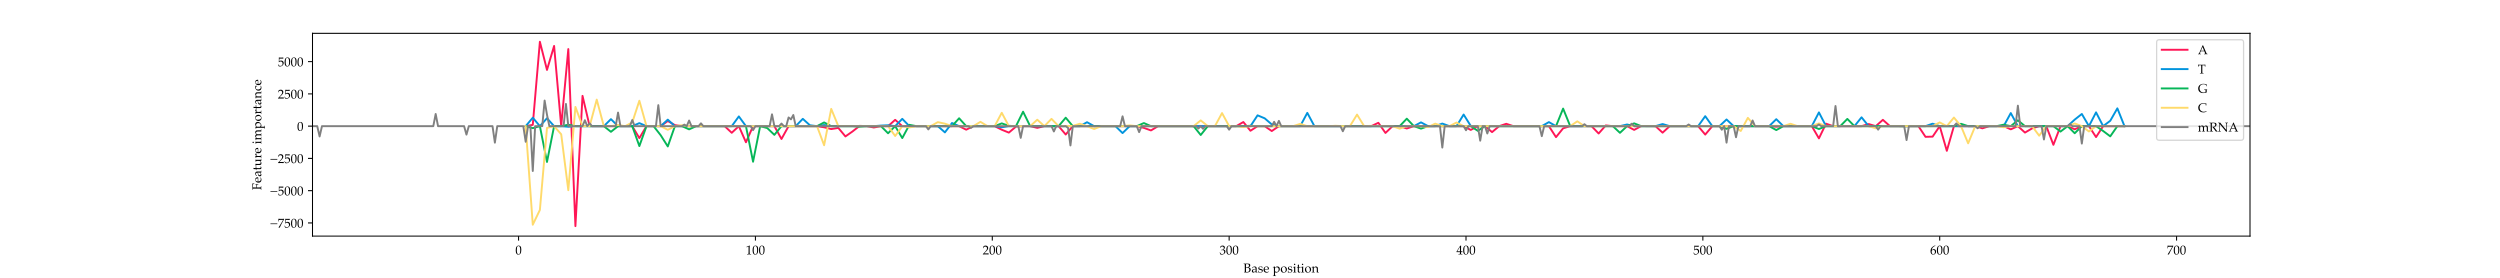 <?xml version="1.0" encoding="utf-8" standalone="no"?>
<!DOCTYPE svg PUBLIC "-//W3C//DTD SVG 1.1//EN"
  "http://www.w3.org/Graphics/SVG/1.1/DTD/svg11.dtd">
<!-- Created with matplotlib (https://matplotlib.org/) -->
<svg height="216pt" version="1.1" viewBox="0 0 1944 216" width="1944pt" xmlns="http://www.w3.org/2000/svg" xmlns:xlink="http://www.w3.org/1999/xlink">
 <defs>
  <style type="text/css">*{stroke-linecap:butt;stroke-linejoin:round;}</style>
 </defs>
 <g id="figure_1">
  <g id="patch_1">
   <path d="M 0 216 
L 1944 216 
L 1944 0 
L 0 0 
z
" style="fill:#ffffff;"/>
  </g>
  <g id="axes_1">
   <g id="patch_2">
    <path d="M 243 183.6 
L 1749.6 183.6 
L 1749.6 25.92 
L 243 25.92 
z
" style="fill:#ffffff;"/>
   </g>
   <g id="matplotlib.axis_1">
    <g id="xtick_1">
     <g id="line2d_1">
      <defs>
       <path d="M 0 0 
L 0 3.5 
" id="md8bb96a701" style="stroke:#000000;stroke-width:0.8;"/>
      </defs>
      <g>
       <use style="stroke:#000000;stroke-width:0.8;" x="403.237" xlink:href="#md8bb96a701" y="183.6"/>
      </g>
     </g>
     <g id="text_1">
      <!-- 0 -->
      <g transform="translate(400.737 197.875)scale(0.1 -0.1)">
       <defs>
        <path d="M 3.031 30.219 
Q 3.031 44.141 5.031 51.703 
Q 7.031 59.281 12.297 64.203 
Q 17.578 69.141 25.688 69.141 
Q 29.781 69.141 33.266 67.75 
Q 36.766 66.359 38.984 64.234 
Q 41.219 62.109 42.75 59 
Q 44.281 55.906 44.922 52.781 
Q 46.391 45.656 46.391 37.25 
Q 46.391 26.312 44.672 18.5 
Q 43.703 14.062 41.891 10.375 
Q 40.094 6.688 37.594 4.094 
Q 35.109 1.516 31.594 -0.016 
Q 28.078 -1.562 23.688 -1.562 
Q 18.359 -1.562 14.547 0.688 
Q 10.75 2.938 8.5 6.453 
Q 5.375 11.469 4.203 17.938 
Q 3.031 24.422 3.031 30.219 
z
M 11.422 33.062 
Q 11.422 26.031 12.344 19.266 
Q 13.281 12.5 15.281 8.297 
Q 16.656 5.469 19.281 3.656 
Q 21.922 1.859 25.203 1.859 
Q 30.766 1.859 33.734 6.5 
Q 38.031 13.141 38.031 32.906 
Q 38.031 41.406 37.125 48.172 
Q 36.234 54.938 34.125 59.281 
Q 32.766 62.062 30.297 63.844 
Q 27.828 65.625 24.359 65.625 
Q 20.562 65.625 17.547 63.188 
Q 14.547 60.75 12.984 54.328 
Q 11.422 47.906 11.422 33.062 
z
" id="Palatino-Roman-48"/>
       </defs>
       <use xlink:href="#Palatino-Roman-48"/>
      </g>
     </g>
    </g>
    <g id="xtick_2">
     <g id="line2d_2">
      <g>
       <use style="stroke:#000000;stroke-width:0.8;" x="587.418" xlink:href="#md8bb96a701" y="183.6"/>
      </g>
     </g>
     <g id="text_2">
      <!-- 100 -->
      <g transform="translate(579.918 197.875)scale(0.1 -0.1)">
       <defs>
        <path d="M 7.469 55.609 
L 6.594 55.859 
L 6.109 59.859 
L 6.594 60.359 
Q 11.812 61.859 17.969 64.5 
Q 27.047 68.359 29.641 69.672 
L 30.906 69.188 
Q 30.125 46.828 30.125 43.5 
L 30.125 25.391 
Q 30.125 14.547 30.375 8.984 
Q 30.516 5.719 31.172 4.859 
Q 31.844 4 33.125 3.625 
Q 34.422 3.266 41.609 2.984 
L 41.609 0 
Q 29.25 0.391 26.125 0.391 
Q 23.781 0.391 9.578 0 
L 9.578 2.984 
Q 17 3.422 18.141 3.688 
Q 19.281 3.953 19.844 4.484 
Q 20.406 5.031 20.656 6 
Q 21.047 7.516 21.328 14.719 
Q 21.625 21.922 21.625 25.641 
L 21.625 44.875 
Q 21.625 56.641 21.578 59.625 
Q 21.578 60.938 21.234 61.281 
Q 21.047 61.469 20.703 61.469 
Q 20.266 61.469 18.453 60.688 
Q 10.156 56.984 7.469 55.609 
z
" id="Palatino-Roman-49"/>
       </defs>
       <use xlink:href="#Palatino-Roman-49"/>
       <use x="50" xlink:href="#Palatino-Roman-48"/>
       <use x="100" xlink:href="#Palatino-Roman-48"/>
      </g>
     </g>
    </g>
    <g id="xtick_3">
     <g id="line2d_3">
      <g>
       <use style="stroke:#000000;stroke-width:0.8;" x="771.599" xlink:href="#md8bb96a701" y="183.6"/>
      </g>
     </g>
     <g id="text_3">
      <!-- 200 -->
      <g transform="translate(764.099 197.875)scale(0.1 -0.1)">
       <defs>
        <path d="M 1.656 0 
L 1.656 2.734 
Q 3.172 4.641 7.125 8.688 
L 18.016 20.016 
Q 19.281 21.344 24.219 26.906 
Q 27.938 31.156 30.031 34.641 
Q 32.125 38.141 33.094 41.438 
Q 34.078 44.734 34.078 47.703 
Q 34.078 52.781 31.25 56.5 
Q 27.594 61.422 20.609 61.422 
Q 16.703 61.422 13.766 60.156 
Q 10.844 58.891 9.844 57.344 
Q 8.844 55.812 6.891 48.531 
L 3.953 48.531 
Q 5.125 55.078 5.609 62.016 
Q 8.688 64.938 10.766 66.203 
Q 12.844 67.484 15.859 68.234 
Q 18.891 69 22.469 69 
Q 28.859 69 33.25 66.828 
Q 37.641 64.656 40.281 60.359 
Q 42.922 56.062 42.922 50.641 
Q 42.922 44.781 39.922 39.094 
Q 36.922 33.406 27.438 23.969 
L 19.094 15.672 
Q 14.547 11.141 12.203 8.453 
L 33.641 8.453 
Q 40.094 8.453 46.297 9.078 
L 46.625 8.688 
Q 46.344 6.844 46.344 4.344 
Q 46.344 2.094 46.625 0.531 
L 46.297 0 
Q 42.828 0.203 38.375 0.297 
Q 28.422 0.484 25.047 0.484 
Q 20.797 0.484 10.75 0.297 
Q 5.219 0.203 1.656 0 
z
" id="Palatino-Roman-50"/>
       </defs>
       <use xlink:href="#Palatino-Roman-50"/>
       <use x="50" xlink:href="#Palatino-Roman-48"/>
       <use x="100" xlink:href="#Palatino-Roman-48"/>
      </g>
     </g>
    </g>
    <g id="xtick_4">
     <g id="line2d_4">
      <g>
       <use style="stroke:#000000;stroke-width:0.8;" x="955.78" xlink:href="#md8bb96a701" y="183.6"/>
      </g>
     </g>
     <g id="text_4">
      <!-- 300 -->
      <g transform="translate(948.28 197.875)scale(0.1 -0.1)">
       <defs>
        <path d="M 5.078 1.516 
Q 4.391 5.672 3.859 7.906 
Q 3.516 9.328 1.656 15.969 
L 4.344 17 
Q 7.422 8.797 11.391 5.891 
Q 15.375 2.984 21.781 2.984 
Q 26.469 2.984 29.656 4.828 
Q 32.859 6.688 34.859 10.734 
Q 36.859 14.797 36.859 19.875 
Q 36.859 26.656 33.391 30.297 
Q 29.938 33.938 24.078 33.938 
Q 22.125 33.938 20.438 33.547 
Q 18.75 33.156 15.438 31.781 
L 14.844 32.281 
L 15.922 37.594 
Q 19.828 37.359 21.141 37.359 
Q 27.094 37.359 30.344 41.531 
Q 33.594 45.703 33.594 50.984 
Q 33.594 55.719 30.141 59.031 
Q 26.703 62.359 21.438 62.359 
Q 18.266 62.359 15.328 61.078 
Q 12.406 59.812 10.156 57.672 
Q 9.281 55.812 7.375 50.688 
L 4.344 50.688 
L 7.375 62.406 
Q 10.641 65.828 13.531 67.188 
Q 18.266 69.344 23.875 69.344 
Q 32.125 69.344 36.938 64.984 
Q 41.75 60.641 41.75 54.438 
Q 41.75 50.25 39.25 46.172 
Q 36.766 42.094 30.812 37.844 
Q 36.328 37.109 39.516 35.328 
Q 42.719 33.547 44.422 30.297 
Q 46.141 27.047 46.141 23.047 
Q 46.141 17.234 42.469 11.609 
Q 38.812 6 32.172 2.344 
Q 25.531 -1.312 17.781 -1.312 
Q 14.359 -1.312 11.516 -0.672 
Q 8.688 -0.047 5.078 1.516 
z
" id="Palatino-Roman-51"/>
       </defs>
       <use xlink:href="#Palatino-Roman-51"/>
       <use x="50" xlink:href="#Palatino-Roman-48"/>
       <use x="100" xlink:href="#Palatino-Roman-48"/>
      </g>
     </g>
    </g>
    <g id="xtick_5">
     <g id="line2d_5">
      <g>
       <use style="stroke:#000000;stroke-width:0.8;" x="1139.961" xlink:href="#md8bb96a701" y="183.6"/>
      </g>
     </g>
     <g id="text_5">
      <!-- 400 -->
      <g transform="translate(1132.461 197.875)scale(0.1 -0.1)">
       <defs>
        <path d="M 15.672 0 
L 15.672 2.875 
Q 23.297 3.031 24.609 3.297 
Q 25.922 3.562 26.469 4.156 
Q 27.156 4.984 27.438 7.125 
Q 27.875 10.75 27.875 14.594 
L 27.875 18.219 
L 17.188 18.219 
Q 8.344 18.219 1.422 17.922 
L 0.594 20.562 
Q 4.344 27.641 10.641 37.891 
Q 19.828 52.828 28.953 66.656 
Q 29.5 66.891 31.594 67.781 
Q 35.297 69.234 35.844 69.438 
L 37.062 68.844 
Q 36.719 62.984 36.625 54.391 
Q 36.375 36.281 36.375 34.516 
L 36.375 24.422 
Q 43.016 24.469 47.266 24.75 
Q 47.125 22.312 47.125 21.531 
L 47.266 17.922 
Q 42.281 18.219 38.875 18.219 
L 36.375 18.219 
L 36.375 14.938 
Q 36.375 6.734 37.109 4.938 
Q 37.406 4.203 38.281 3.766 
Q 40.141 2.938 47.266 2.875 
L 47.266 0 
Q 36.719 0.391 31.062 0.391 
Q 24.953 0.391 15.672 0 
z
M 7.031 24.422 
L 27.875 24.422 
L 28.328 59.125 
Q 23 51.469 16.281 40.375 
Q 9.578 29.297 7.031 24.422 
z
" id="Palatino-Roman-52"/>
       </defs>
       <use xlink:href="#Palatino-Roman-52"/>
       <use x="50" xlink:href="#Palatino-Roman-48"/>
       <use x="100" xlink:href="#Palatino-Roman-48"/>
      </g>
     </g>
    </g>
    <g id="xtick_6">
     <g id="line2d_6">
      <g>
       <use style="stroke:#000000;stroke-width:0.8;" x="1324.142" xlink:href="#md8bb96a701" y="183.6"/>
      </g>
     </g>
     <g id="text_6">
      <!-- 500 -->
      <g transform="translate(1316.642 197.875)scale(0.1 -0.1)">
       <defs>
        <path d="M 6.453 1.078 
Q 5.328 4.391 4.641 6.156 
L 1.422 14.109 
L 3.812 15.531 
Q 8.203 7.516 9.219 6.562 
Q 10.25 5.609 13.812 4.344 
Q 17.391 3.078 21.094 3.078 
Q 25.984 3.078 29.656 5.125 
Q 33.344 7.172 35.375 11.25 
Q 37.406 15.328 37.406 21.094 
Q 37.406 29.594 32.781 33.688 
Q 28.172 37.797 21.875 37.797 
Q 18.172 37.797 15.141 36.375 
Q 12.844 35.25 9.672 31.781 
L 7.672 32.375 
L 8.25 44.438 
Q 8.344 47.172 8.344 48.875 
L 8.344 57.562 
Q 8.344 61.469 8.109 65.375 
Q 8.016 66.891 7.953 67.828 
L 8.594 68.312 
Q 16.547 67.719 25.297 67.719 
Q 32.719 67.719 43.062 68.312 
L 43.312 67.828 
Q 42.969 65.328 42.969 63.328 
Q 42.969 62.359 43.062 59.969 
L 42.578 59.672 
Q 35.797 60.109 22.266 60.109 
Q 17.281 60.109 12.844 59.969 
Q 12.109 53.219 11.859 39.656 
Q 15.766 42.484 18.891 43.578 
Q 22.016 44.672 25.828 44.672 
Q 31.5 44.672 36.203 42.25 
Q 40.922 39.844 43.453 35.297 
Q 46 30.766 46 25.344 
Q 46 16.891 40.234 9.625 
Q 31.547 -1.422 16.891 -1.422 
Q 13.672 -1.422 11.391 -0.859 
Q 9.125 -0.297 6.453 1.078 
z
" id="Palatino-Roman-53"/>
       </defs>
       <use xlink:href="#Palatino-Roman-53"/>
       <use x="50" xlink:href="#Palatino-Roman-48"/>
       <use x="100" xlink:href="#Palatino-Roman-48"/>
      </g>
     </g>
    </g>
    <g id="xtick_7">
     <g id="line2d_7">
      <g>
       <use style="stroke:#000000;stroke-width:0.8;" x="1508.323" xlink:href="#md8bb96a701" y="183.6"/>
      </g>
     </g>
     <g id="text_7">
      <!-- 600 -->
      <g transform="translate(1500.823 197.875)scale(0.1 -0.1)">
       <defs>
        <path d="M 42.188 67.922 
L 42.188 67.328 
Q 36.766 66.109 30.859 62.5 
Q 24.953 58.891 21.188 54.266 
Q 17.438 49.656 15.594 44.797 
Q 13.766 39.938 13.234 33.641 
Q 16.062 35.641 17.438 36.672 
Q 20.953 39.406 21.953 39.938 
Q 22.953 40.484 24.688 40.891 
Q 26.422 41.312 28.859 41.312 
Q 37.359 41.312 41.984 36.469 
Q 46.625 31.641 46.625 22.469 
Q 46.625 16.219 44.344 11.578 
Q 42 6.844 39.234 4.391 
Q 36.469 1.953 32.875 0.266 
Q 29.297 -1.422 24.078 -1.422 
Q 15.141 -1.422 9.281 5.344 
Q 3.422 12.109 3.422 25.047 
Q 3.422 33.938 6.172 41.453 
Q 8.938 48.969 13.719 54.391 
Q 18.5 59.812 25.109 63.891 
Q 31.734 67.969 38.625 69.625 
z
M 12.312 21.344 
Q 12.312 17.484 13.188 13.672 
Q 13.719 11.422 14.672 9.266 
Q 15.625 7.125 17.156 5.422 
Q 18.703 3.719 20.828 2.781 
Q 22.953 1.859 25.438 1.859 
Q 28.812 1.859 31.719 3.688 
Q 34.625 5.516 36.406 9.641 
Q 38.188 13.766 38.188 19.094 
Q 38.188 24.219 36.453 28.047 
Q 34.719 31.891 31.656 33.688 
Q 28.609 35.5 25.203 35.5 
Q 20.906 35.5 16.797 32.625 
Q 13.875 30.562 13.094 28.297 
Q 12.312 26.031 12.312 21.344 
z
" id="Palatino-Roman-54"/>
       </defs>
       <use xlink:href="#Palatino-Roman-54"/>
       <use x="50" xlink:href="#Palatino-Roman-48"/>
       <use x="100" xlink:href="#Palatino-Roman-48"/>
      </g>
     </g>
    </g>
    <g id="xtick_8">
     <g id="line2d_8">
      <g>
       <use style="stroke:#000000;stroke-width:0.8;" x="1692.504" xlink:href="#md8bb96a701" y="183.6"/>
      </g>
     </g>
     <g id="text_8">
      <!-- 700 -->
      <g transform="translate(1685.004 197.875)scale(0.1 -0.1)">
       <defs>
        <path d="M 6.594 0 
L 5.562 1.031 
Q 7.281 3.562 15.234 16.109 
Q 17.828 20.266 28.125 37.016 
Q 32.328 43.844 39.453 56.344 
Q 40.094 57.422 41.219 59.578 
L 40.719 60.062 
L 25.594 60.062 
Q 21.047 60.062 16.156 59.891 
Q 11.281 59.719 10.203 59.281 
Q 9.578 59.031 9.281 58.641 
L 8.891 58.062 
L 7.469 47.406 
L 4.594 47.406 
L 4.828 60.25 
Q 4.828 63.422 4.594 68.266 
L 5.562 68.75 
Q 9.469 68.406 16.266 68.109 
Q 25.047 67.781 27.781 67.781 
Q 33.891 67.781 49.516 68.453 
L 49.516 65.531 
L 42.484 53.078 
Q 40.234 49.031 31.641 33.156 
Q 25.641 22.016 21.141 12.453 
Q 17.719 5.219 15.766 0 
Q 12.984 0.25 11.078 0.25 
Q 9.031 0.25 6.594 0 
z
" id="Palatino-Roman-55"/>
       </defs>
       <use xlink:href="#Palatino-Roman-55"/>
       <use x="50" xlink:href="#Palatino-Roman-48"/>
       <use x="100" xlink:href="#Palatino-Roman-48"/>
      </g>
     </g>
    </g>
    <g id="text_9">
     <!-- Base position -->
     <g transform="translate(966.945 211.905)scale(0.1 -0.1)">
      <defs>
       <path d="M 5.375 0 
L 5.375 2.297 
Q 8.406 3.812 8.734 4.172 
Q 9.078 4.547 9.281 5.469 
Q 9.578 6.938 9.797 11.688 
Q 10.016 16.453 10.016 18.953 
L 10.016 48.391 
Q 10.016 53.172 9.719 59.625 
Q 9.516 63.672 9.031 64.656 
Q 8.688 65.281 8.016 65.578 
Q 6.391 66.266 1.312 66.312 
L 1.312 69.391 
Q 2.938 69.281 5.375 69.281 
L 15.531 69.047 
L 33.5 69.484 
Q 40.625 69.484 44.484 68.016 
Q 48.344 66.547 50.516 63.25 
Q 52.688 59.969 52.688 55.906 
Q 52.688 52.688 51.391 49.844 
Q 50.094 47.016 47.922 44.938 
Q 45.75 42.875 43.094 41.578 
Q 40.438 40.281 36.141 39.203 
Q 41.844 38.672 45.359 37.625 
Q 48.875 36.578 51.234 34.5 
Q 53.609 32.422 54.828 29.438 
Q 56.062 26.469 56.062 22.797 
Q 56.062 15.578 51.688 10.078 
Q 47.312 4.594 40.438 1.953 
Q 35.297 0 28.266 0 
L 14.109 0.391 
Q 11.812 0.391 5.375 0 
z
M 19.281 40.578 
Q 22.078 40.438 24.172 40.438 
Q 30.219 40.438 33.516 41.359 
Q 36.812 42.281 38.625 43.797 
Q 40.438 45.312 41.625 47.891 
Q 42.828 50.484 42.828 53.953 
Q 42.828 60.062 38.938 62.766 
Q 35.062 65.484 27.594 65.484 
Q 23.438 65.484 19.734 64.75 
Q 19.281 60.688 19.281 52.203 
z
M 19.438 5.031 
Q 23.094 4.156 27.156 4.156 
Q 33.594 4.156 37.547 6.125 
Q 41.5 8.109 43.625 12.109 
Q 45.75 16.109 45.75 21.297 
Q 45.75 26.422 43.75 29.906 
Q 41.75 33.406 37.766 35.078 
Q 33.797 36.766 24.656 36.766 
Q 22.562 36.766 19.281 36.578 
L 19.281 18.062 
Q 19.281 15.375 19.438 5.031 
z
" id="Palatino-Roman-66"/>
       <path d="M 10.594 33.453 
L 8.016 34.125 
Q 8.062 35.25 8.062 37.203 
Q 8.062 39.266 8.016 40.484 
Q 14.203 44.531 18.172 45.953 
Q 21.188 46.969 24.953 46.969 
Q 30.516 46.969 34.328 44.875 
Q 38.141 42.781 39.984 38.875 
Q 41.266 36.141 41.266 31.391 
L 41.062 22.469 
L 41.062 7.906 
Q 41.062 5.562 41.453 4.547 
Q 41.75 3.812 42.391 3.469 
Q 42.875 3.172 44.438 3.078 
L 47.609 2.781 
L 47.609 0 
Q 43.609 0.344 40.578 0.344 
Q 37.641 0.344 32.766 0 
L 33.016 8.594 
Q 23.047 1.078 21.188 0.125 
Q 19.344 -0.828 16.5 -0.828 
Q 10.594 -0.828 7.297 2.312 
Q 4 5.469 4 10.688 
Q 4 14.062 5.141 16.844 
Q 6.297 19.625 7.906 21.266 
Q 9.516 22.906 11.188 23.688 
Q 14.016 25 20.391 26.516 
Q 26.766 28.031 33.016 28.766 
Q 33.062 33.406 31.891 35.984 
Q 30.719 38.578 27.922 40.234 
Q 25.141 41.891 21.141 41.891 
Q 18.266 41.891 16.094 41.109 
Q 13.922 40.328 13.422 39.797 
L 12.547 38.031 
Q 11.234 35.109 10.594 33.453 
z
M 33.016 25.781 
Q 26.656 24.703 22.156 23.391 
Q 17.672 22.078 15.828 20.656 
Q 14.703 19.828 13.875 18.172 
Q 12.594 15.719 12.594 12.75 
Q 12.594 9.125 14.594 7.094 
Q 16.609 5.078 20.172 5.078 
Q 23.438 5.078 26.625 6.953 
Q 29.828 8.844 33.016 12.594 
z
" id="Palatino-Roman-97"/>
       <path d="M 4.547 14.75 
L 7.469 14.75 
Q 7.516 11.922 7.766 10.25 
Q 8.016 8.594 8.594 7 
Q 9.188 5.422 10.406 4.312 
Q 11.625 3.219 13.062 2.609 
Q 14.5 2 15.984 1.797 
Q 17.484 1.609 20.516 1.609 
Q 25.484 1.609 28.688 4.25 
Q 31.891 6.891 31.891 11.469 
Q 31.891 13.531 30.891 15.094 
Q 29.891 16.656 28 17.531 
Q 26.125 18.406 19.922 19.812 
Q 13.719 21.234 11.922 21.875 
Q 9.188 22.906 7.562 24.359 
Q 5.953 25.828 5 28.078 
Q 4.047 30.328 4.047 32.953 
Q 4.047 36.812 6.078 40.062 
Q 8.109 43.312 12.453 45.328 
Q 16.797 47.359 21.922 47.359 
Q 25 47.359 29.047 46.5 
Q 33.109 45.656 35.641 44.391 
Q 35.297 38.969 35.156 33.344 
L 32.375 33.344 
Q 32.125 36.922 31.812 38.031 
Q 31.5 39.156 30.953 40.031 
Q 30.422 40.922 29.094 41.922 
Q 27.781 42.922 25.703 43.703 
Q 23.641 44.484 20.609 44.484 
Q 16.312 44.484 13.688 41.938 
Q 11.078 39.406 11.078 35.984 
Q 11.078 34.078 11.828 32.703 
Q 12.594 31.344 13.859 30.484 
Q 15.141 29.641 17.438 28.953 
L 25.531 26.953 
Q 31.688 25.391 34 24.266 
Q 36.328 23.141 37.734 20.766 
Q 39.156 18.406 39.156 15.094 
Q 39.156 8.5 33.703 3.594 
Q 28.266 -1.312 19.141 -1.312 
Q 14.938 -1.312 7.953 -0.047 
Q 4.109 0.688 3.812 0.984 
Q 3.609 1.125 3.609 1.469 
Q 3.609 1.812 3.719 2.297 
Q 4.156 4.391 4.297 6.391 
Q 4.438 8.406 4.547 14.75 
z
" id="Palatino-Roman-115"/>
       <path d="M 43.172 7.562 
L 41.609 4.047 
Q 38.234 1.953 36.672 1.266 
Q 34.375 0.25 31.422 -0.453 
Q 28.469 -1.172 25.203 -1.172 
Q 18.75 -1.172 13.516 1.516 
Q 8.297 4.203 5.391 9.547 
Q 2.484 14.891 2.484 22.078 
Q 2.484 27.688 4.016 32.203 
Q 5.562 36.719 7.516 38.875 
Q 8.938 40.438 11.906 42.453 
Q 14.891 44.484 17.828 45.656 
Q 21.688 47.266 26.172 47.266 
Q 31.641 47.266 36.062 44.766 
Q 40.484 42.281 42.531 37.984 
Q 44.578 33.688 44.578 28.266 
Q 44.578 26.906 44.391 24.953 
Q 40.875 24.266 38.094 24.078 
Q 32.812 23.688 27.547 23.688 
L 11.859 23.688 
Q 11.969 16.703 14.281 12.375 
Q 16.609 8.062 20.672 6 
Q 24.75 3.953 29.156 3.953 
Q 32.125 3.953 35.078 4.906 
Q 38.031 5.859 42.391 8.406 
z
M 11.859 27.547 
Q 13.234 27.391 17.047 27.25 
Q 24.312 27 27.047 27 
Q 33.547 27 35.594 27.25 
Q 35.641 28.422 35.641 29.047 
Q 35.641 36.766 32.516 40.375 
Q 29.391 44 24.172 44 
Q 18.656 44 15.281 40.031 
Q 11.922 36.078 11.859 27.547 
z
" id="Palatino-Roman-101"/>
       <path id="Palatino-Roman-32"/>
       <path d="M 1.766 40.188 
L 1.766 43.016 
Q 2.641 43.016 5.469 43.422 
Q 8.297 43.844 11.766 44.844 
Q 15.234 45.844 17 46.781 
Q 17.531 47.078 17.875 47.078 
Q 18.219 47.078 18.438 46.828 
Q 18.656 46.578 18.656 46 
Q 18.656 45.75 18.609 44.828 
Q 18.5 43.406 18.5 42.234 
L 18.5 37.062 
Q 26.766 44.734 28.812 45.703 
Q 31.5 47.016 36.812 47.016 
Q 43.016 47.016 47.5 44.203 
Q 52 41.406 54.031 36.938 
Q 56.062 32.469 56.062 27.391 
Q 56.062 24.312 55.344 21.578 
Q 54.641 18.844 53.531 16.422 
Q 52.438 14.016 51.094 11.984 
Q 49.75 9.969 48.578 8.938 
Q 47.906 8.297 45.047 6 
Q 42.188 3.719 38.938 2.031 
Q 35.688 0.344 34.422 -0.047 
Q 31.641 -0.922 28.516 -0.922 
Q 26.078 -0.922 23.75 -0.328 
Q 21.438 0.25 18.5 1.656 
L 18.5 -6.109 
Q 18.75 -18.453 18.797 -19.734 
Q 18.844 -22.125 19.391 -23.25 
Q 19.578 -23.781 19.984 -24.094 
Q 20.406 -24.422 21.188 -24.562 
Q 21.625 -24.656 27 -24.75 
L 27 -27.547 
Q 20.906 -27.297 10.844 -27.297 
Q 5.281 -27.297 2.297 -27.547 
L 2.297 -24.75 
L 6.938 -24.703 
Q 7.953 -24.656 8.516 -24.344 
Q 9.078 -24.031 9.375 -23.531 
Q 9.906 -22.562 10.062 -20.062 
Q 10.109 -19.438 10.359 -6.109 
L 10.359 11.234 
Q 10.359 19.672 10.156 28.562 
Q 9.969 37.453 9.734 38.25 
Q 9.516 39.062 9.031 39.469 
Q 8.547 39.891 7.766 40.047 
z
M 18.5 10.062 
Q 21.094 7.422 24.406 5.906 
Q 27.734 4.391 31.391 4.391 
Q 35.844 4.391 39.469 6.609 
Q 43.109 8.844 45.234 13.531 
Q 47.359 18.219 47.359 23.734 
Q 47.359 29.047 45.328 32.984 
Q 43.312 36.922 39.594 38.891 
Q 35.891 40.875 32.125 40.875 
Q 29.344 40.875 26.625 39.766 
Q 23.922 38.672 21.719 36.562 
Q 19.531 34.469 18.797 32.562 
Q 18.5 31.641 18.5 29 
z
" id="Palatino-Roman-112"/>
       <path d="M 3.328 22.469 
Q 3.328 33.406 10.281 40.312 
Q 17.234 47.219 28.125 47.219 
Q 38.375 47.219 44.812 40.766 
Q 51.266 34.328 51.266 24.125 
Q 51.266 17 47.938 11.078 
Q 44.625 5.172 38.562 1.828 
Q 32.516 -1.516 25.25 -1.516 
Q 19.578 -1.516 15.641 0.391 
Q 11.719 2.297 9.281 5.172 
Q 6.844 8.062 5.562 11.078 
Q 3.328 16.406 3.328 22.469 
z
M 12.547 26.078 
Q 12.547 20.062 14.547 13.859 
Q 16.547 7.672 20.328 4.812 
Q 24.125 1.953 28.562 1.953 
Q 34.234 1.953 38.031 6.438 
Q 41.844 10.938 41.844 20.266 
Q 41.844 28.031 39.578 33.672 
Q 37.312 39.312 33.797 41.625 
Q 30.281 43.953 26.031 43.953 
Q 20.016 43.953 16.281 39.594 
Q 12.547 35.25 12.547 26.078 
z
" id="Palatino-Roman-111"/>
       <path d="M 14.109 68.75 
Q 16.406 68.75 17.984 67.141 
Q 19.578 65.531 19.578 63.234 
Q 19.578 60.984 17.969 59.375 
Q 16.359 57.766 14.109 57.766 
Q 11.812 57.766 10.203 59.375 
Q 8.594 60.984 8.594 63.234 
Q 8.594 65.531 10.203 67.141 
Q 11.812 68.75 14.109 68.75 
z
M 2.203 40.188 
L 2.203 42.969 
Q 11.672 44.047 18.109 47.078 
L 19.188 46.297 
Q 18.797 35.891 18.797 30.375 
L 18.797 21.484 
Q 19.047 8.797 19.094 7.766 
Q 19.141 5.328 19.625 4.203 
Q 19.875 3.766 20.266 3.438 
Q 20.656 3.125 21.438 2.938 
Q 21.734 2.875 26.859 2.781 
L 26.859 0 
Q 19.438 0.344 14.984 0.344 
Q 11.078 0.344 2.203 0 
L 2.203 2.781 
L 6.844 2.828 
Q 7.859 2.875 8.422 3.188 
Q 8.984 3.516 9.281 4 
Q 9.812 4.984 9.969 7.469 
Q 9.969 8.109 10.25 21.484 
L 10.25 30.078 
Q 10.25 37.359 9.766 38.719 
Q 9.469 39.453 8.703 39.812 
Q 7.953 40.188 2.203 40.188 
z
" id="Palatino-Roman-105"/>
       <path d="M 2.25 38.281 
L 2.25 40.328 
Q 7.125 42.188 10.016 43.656 
Q 10.016 55.281 9.719 58.5 
Q 14.797 60.25 17.969 62.25 
L 19.141 61.281 
Q 18.609 57.234 17.969 43.406 
Q 21.875 43.359 22.656 43.359 
Q 23.094 43.359 27.688 43.453 
Q 30.219 43.5 31.5 43.656 
L 31.844 43.312 
L 30.812 38.766 
Q 27.734 38.812 25.141 38.812 
Q 22.562 38.812 17.969 38.766 
L 17.672 18.891 
Q 17.531 11.625 17.766 10.203 
Q 18.016 8.797 18.703 7.734 
Q 19.391 6.688 20.484 6.047 
Q 21.578 5.422 24.219 5.078 
Q 26.219 5.078 27.469 5.25 
Q 28.719 5.422 30.609 6.109 
L 31.203 4.203 
Q 28.906 2.391 26.766 0.438 
Q 24.906 -0.25 23.297 -0.469 
Q 21.688 -0.688 19.578 -0.688 
Q 17 -0.688 15.453 -0.094 
Q 13.922 0.484 12.641 1.531 
Q 11.375 2.594 10.547 4.203 
Q 9.719 5.812 9.469 9.281 
Q 9.516 12.594 9.672 16.547 
Q 9.719 17.328 9.719 18.266 
L 9.719 38.531 
L 7.719 38.531 
Q 5.281 38.531 2.25 38.281 
z
" id="Palatino-Roman-116"/>
       <path d="M 1.375 0 
L 1.375 2.781 
L 6 2.828 
Q 7.031 2.875 7.594 3.188 
Q 8.156 3.516 8.453 4 
Q 8.984 4.984 9.125 7.469 
Q 9.125 8.109 9.422 21.484 
L 9.422 27.297 
Q 9.422 31.203 9.281 35.688 
Q 9.125 38.578 8.812 39.109 
Q 8.5 39.656 7.719 39.922 
Q 6.938 40.188 1.375 40.141 
L 1.375 42.922 
Q 11.234 44.281 15.766 46.484 
Q 16.75 46.969 17.094 46.969 
Q 17.438 46.969 17.625 46.719 
Q 17.828 46.484 17.828 46 
Q 17.828 45.656 17.781 45.219 
Q 17.625 43.453 17.484 37.797 
L 26.562 45.562 
Q 30.562 47.016 34.125 47.016 
Q 38.094 47.016 41.625 45.406 
Q 45.172 43.797 46.953 41.359 
Q 48.734 38.922 49.312 35.203 
Q 49.656 33.016 49.656 22.953 
L 49.656 14.312 
Q 49.656 7.953 50 5.672 
Q 50.25 4.203 50.75 3.641 
Q 51.266 3.078 52.344 2.938 
L 57.562 2.781 
L 57.562 0 
Q 52.781 0.344 49.609 0.344 
Q 46.875 0.344 40.531 0 
Q 41.219 12.062 41.219 15.234 
L 41.219 23.438 
Q 41.219 31.109 40.625 33.5 
Q 39.797 36.766 36.859 38.766 
Q 33.938 40.766 29.781 40.766 
Q 26.125 40.766 23.094 39.031 
Q 20.062 37.312 18.766 35.031 
Q 17.484 32.766 17.484 27.391 
L 17.484 21.484 
Q 17.781 8.797 17.781 7.766 
Q 17.875 5.328 18.359 4.203 
Q 18.562 3.766 18.953 3.438 
Q 19.344 3.125 20.172 2.938 
Q 20.453 2.875 25.531 2.781 
L 25.531 0 
Q 19.578 0.344 14.75 0.344 
Q 10.641 0.344 1.375 0 
z
" id="Palatino-Roman-110"/>
      </defs>
      <use xlink:href="#Palatino-Roman-66"/>
      <use x="61.084" xlink:href="#Palatino-Roman-97"/>
      <use x="111.084" xlink:href="#Palatino-Roman-115"/>
      <use x="153.467" xlink:href="#Palatino-Roman-101"/>
      <use x="201.367" xlink:href="#Palatino-Roman-32"/>
      <use x="226.367" xlink:href="#Palatino-Roman-112"/>
      <use x="286.475" xlink:href="#Palatino-Roman-111"/>
      <use x="341.064" xlink:href="#Palatino-Roman-115"/>
      <use x="383.447" xlink:href="#Palatino-Roman-105"/>
      <use x="412.549" xlink:href="#Palatino-Roman-116"/>
      <use x="445.166" xlink:href="#Palatino-Roman-105"/>
      <use x="474.268" xlink:href="#Palatino-Roman-111"/>
      <use x="528.857" xlink:href="#Palatino-Roman-110"/>
     </g>
    </g>
   </g>
   <g id="matplotlib.axis_2">
    <g id="ytick_1">
     <g id="line2d_9">
      <defs>
       <path d="M 0 0 
L -3.5 0 
" id="m8344032876" style="stroke:#000000;stroke-width:0.8;"/>
      </defs>
      <g>
       <use style="stroke:#000000;stroke-width:0.8;" x="243" xlink:href="#m8344032876" y="173.347"/>
      </g>
     </g>
     <g id="text_10">
      <!-- −7500 -->
      <g transform="translate(209.941 176.985)scale(0.1 -0.1)">
       <defs>
        <path d="M 3.656 32.234 
L 57.078 32.234 
L 57.031 26.812 
L 3.609 26.812 
z
" id="Palatino-Roman-8722"/>
       </defs>
       <use xlink:href="#Palatino-Roman-8722"/>
       <use x="60.596" xlink:href="#Palatino-Roman-55"/>
       <use x="110.596" xlink:href="#Palatino-Roman-53"/>
       <use x="160.596" xlink:href="#Palatino-Roman-48"/>
       <use x="210.596" xlink:href="#Palatino-Roman-48"/>
      </g>
     </g>
    </g>
    <g id="ytick_2">
     <g id="line2d_10">
      <g>
       <use style="stroke:#000000;stroke-width:0.8;" x="243" xlink:href="#m8344032876" y="148.263"/>
      </g>
     </g>
     <g id="text_11">
      <!-- −5000 -->
      <g transform="translate(209.941 151.9)scale(0.1 -0.1)">
       <use xlink:href="#Palatino-Roman-8722"/>
       <use x="60.596" xlink:href="#Palatino-Roman-53"/>
       <use x="110.596" xlink:href="#Palatino-Roman-48"/>
       <use x="160.596" xlink:href="#Palatino-Roman-48"/>
       <use x="210.596" xlink:href="#Palatino-Roman-48"/>
      </g>
     </g>
    </g>
    <g id="ytick_3">
     <g id="line2d_11">
      <g>
       <use style="stroke:#000000;stroke-width:0.8;" x="243" xlink:href="#m8344032876" y="123.179"/>
      </g>
     </g>
     <g id="text_12">
      <!-- −2500 -->
      <g transform="translate(209.941 126.816)scale(0.1 -0.1)">
       <use xlink:href="#Palatino-Roman-8722"/>
       <use x="60.596" xlink:href="#Palatino-Roman-50"/>
       <use x="110.596" xlink:href="#Palatino-Roman-53"/>
       <use x="160.596" xlink:href="#Palatino-Roman-48"/>
       <use x="210.596" xlink:href="#Palatino-Roman-48"/>
      </g>
     </g>
    </g>
    <g id="ytick_4">
     <g id="line2d_12">
      <g>
       <use style="stroke:#000000;stroke-width:0.8;" x="243" xlink:href="#m8344032876" y="98.094"/>
      </g>
     </g>
     <g id="text_13">
      <!-- 0 -->
      <g transform="translate(231 101.732)scale(0.1 -0.1)">
       <use xlink:href="#Palatino-Roman-48"/>
      </g>
     </g>
    </g>
    <g id="ytick_5">
     <g id="line2d_13">
      <g>
       <use style="stroke:#000000;stroke-width:0.8;" x="243" xlink:href="#m8344032876" y="73.01"/>
      </g>
     </g>
     <g id="text_14">
      <!-- 2500 -->
      <g transform="translate(216 76.648)scale(0.1 -0.1)">
       <use xlink:href="#Palatino-Roman-50"/>
       <use x="50" xlink:href="#Palatino-Roman-53"/>
       <use x="100" xlink:href="#Palatino-Roman-48"/>
       <use x="150" xlink:href="#Palatino-Roman-48"/>
      </g>
     </g>
    </g>
    <g id="ytick_6">
     <g id="line2d_14">
      <g>
       <use style="stroke:#000000;stroke-width:0.8;" x="243" xlink:href="#m8344032876" y="47.926"/>
      </g>
     </g>
     <g id="text_15">
      <!-- 5000 -->
      <g transform="translate(216 51.564)scale(0.1 -0.1)">
       <use xlink:href="#Palatino-Roman-53"/>
       <use x="50" xlink:href="#Palatino-Roman-48"/>
       <use x="100" xlink:href="#Palatino-Roman-48"/>
       <use x="150" xlink:href="#Palatino-Roman-48"/>
      </g>
     </g>
    </g>
    <g id="text_16">
     <!-- Feature importance -->
     <g transform="translate(203.186 147.851)rotate(-90)scale(0.1 -0.1)">
      <defs>
       <path d="M 2.156 66.266 
L 2.156 69.391 
Q 9.578 69.094 14.75 69.094 
Q 18.406 69.094 27.875 69.281 
Q 37.359 69.484 40.672 69.484 
Q 44.234 69.484 47.188 69.406 
Q 50.141 69.344 52.547 69.141 
Q 51.312 64.984 50.984 54.344 
L 47.906 54.344 
Q 47.469 60.25 46.688 63.422 
Q 44.141 64.312 40.406 64.719 
Q 36.672 65.141 31.734 65.141 
Q 26.812 65.141 21.531 64.547 
Q 21.234 61.922 21.141 59.625 
Q 21.094 58.297 20.906 48.438 
L 20.906 37.594 
Q 26.375 37.453 30.562 37.453 
Q 36.766 37.453 40.484 38.094 
Q 41.891 38.328 42.297 38.891 
Q 42.719 39.453 43.219 43.016 
L 43.609 46.047 
L 46.688 46.047 
L 46.344 34.906 
L 46.688 22.953 
L 43.609 22.953 
L 43.266 26.078 
Q 42.719 31.391 42.484 31.781 
Q 42.094 32.469 40.625 32.812 
Q 37.844 33.453 28.031 33.453 
Q 24.562 33.453 20.906 33.25 
L 20.906 23.391 
Q 20.906 16.75 21.094 10.453 
Q 21.188 5.812 21.75 4.922 
Q 22.312 4.047 23.578 3.625 
Q 24.859 3.219 30.609 3.125 
L 30.609 0 
Q 24.422 0.391 18.266 0.391 
Q 12.75 0.391 2.156 0 
L 2.156 3.125 
Q 7.906 3.219 9.172 3.625 
Q 10.453 4.047 10.938 4.781 
Q 11.531 5.766 11.672 9.516 
Q 11.719 10.547 11.859 23.391 
L 11.859 46 
Q 11.859 52.641 11.719 58.984 
Q 11.578 63.625 11.016 64.469 
Q 10.453 65.328 9.203 65.734 
Q 7.953 66.156 2.156 66.266 
z
" id="Palatino-Roman-70"/>
       <path d="M 57.766 2.781 
L 57.766 0 
Q 51.375 0.344 48.094 0.344 
Q 44.484 0.344 40.766 0 
Q 41.062 3.953 41.219 8.891 
Q 38.281 6.547 34.234 2.484 
Q 33.297 1.562 32.422 1.125 
Q 30.328 -0.047 28.219 -0.562 
Q 26.125 -1.078 23.188 -1.078 
Q 19.234 -1.078 16.578 0 
Q 13.922 1.078 12.016 3.266 
Q 10.594 4.891 9.828 7.453 
Q 9.078 10.016 9.078 13.625 
Q 9.078 15.328 9.203 16.844 
Q 9.328 18.359 9.328 19.828 
L 9.328 28.172 
Q 9.328 29.438 9.188 34.578 
Q 9.078 37.797 8.734 38.766 
Q 8.547 39.266 8.109 39.547 
Q 7.375 40.047 5.516 40.047 
Q 2.828 40.047 1.266 40.094 
L 1.266 42.875 
Q 11.766 44.047 16.5 46.625 
Q 17.281 47.078 17.719 47.078 
Q 18.062 47.078 18.281 46.828 
Q 18.5 46.578 18.5 46.094 
Q 18.5 45.703 18.453 45.125 
Q 18.266 43.562 18.109 39.109 
Q 17.828 30.953 17.828 28.172 
L 17.828 18.656 
Q 17.828 12.703 18.625 10.281 
Q 19.438 7.859 21.75 6.422 
Q 24.078 4.984 27.484 4.984 
Q 29.828 4.984 32.141 5.781 
Q 34.469 6.594 36.328 8.109 
Q 37.703 9.234 39.109 11.141 
Q 40.188 12.547 40.531 13.297 
Q 40.875 14.062 40.969 15.531 
Q 41.219 19.828 41.219 24.078 
L 41.219 28.172 
Q 41.219 29.438 41.062 34.578 
Q 40.969 37.797 40.625 38.766 
Q 40.438 39.266 39.984 39.547 
Q 39.266 40.047 37.406 40.047 
Q 34.719 40.047 33.156 40.094 
L 33.156 42.875 
Q 43.656 44.047 48.391 46.625 
Q 49.172 47.078 49.609 47.078 
Q 49.953 47.078 50.172 46.828 
Q 50.391 46.578 50.391 46.094 
Q 50.391 45.703 50.344 45.125 
Q 50.203 43.562 50 38.922 
Q 49.703 30.953 49.703 28.172 
L 49.703 21.484 
L 49.812 14.703 
Q 49.953 8.797 50 7.766 
Q 50.047 5.328 50.531 4.203 
Q 50.781 3.766 51.172 3.438 
Q 51.562 3.125 52.344 2.938 
Q 52.641 2.875 57.766 2.781 
z
" id="Palatino-Roman-117"/>
       <path d="M 2.297 0 
L 2.297 2.781 
Q 7.812 2.875 8.25 2.984 
Q 9.078 3.125 9.484 3.438 
Q 9.906 3.766 10.156 4.344 
Q 10.641 5.469 10.75 7.859 
Q 11.031 20.906 11.031 21.484 
L 11.031 27.297 
Q 11.031 31.203 10.891 35.688 
Q 10.797 38.578 10.469 39.109 
Q 10.156 39.656 9.344 39.922 
Q 8.547 40.188 2.984 40.141 
L 2.984 42.922 
Q 12.844 44.281 17.391 46.484 
Q 18.359 46.969 18.703 46.969 
Q 19.047 46.969 19.234 46.719 
Q 19.438 46.484 19.438 46 
Q 19.438 45.656 19.391 45.219 
Q 19.141 42.234 19.094 35.984 
Q 21.297 38.531 23.141 41.016 
Q 25 43.5 25.828 44.234 
Q 27.297 45.516 29.203 46.266 
Q 31.109 47.016 33.156 47.016 
Q 35.203 47.016 37.203 46.141 
L 37.5 45.453 
Q 36.766 38.969 36.672 34.031 
L 34.469 34.031 
Q 33.344 36.375 31.859 37.453 
Q 30.375 38.531 28.125 38.531 
Q 24.359 38.531 21.719 35.422 
Q 19.094 32.328 19.094 26.125 
L 19.094 21.094 
Q 19.094 17.875 19.344 9.328 
Q 19.391 6.297 19.578 5.469 
Q 19.781 4.641 20.094 4.266 
Q 20.406 3.906 21.141 3.656 
Q 22.609 3.219 29.047 2.781 
L 29.047 0 
Q 20.453 0.344 14.406 0.344 
Q 8.156 0.344 2.297 0 
z
" id="Palatino-Roman-114"/>
       <path d="M 2.047 0 
L 2.047 2.781 
L 6.688 2.828 
Q 7.719 2.875 8.281 3.188 
Q 8.844 3.516 9.125 4 
Q 9.672 4.984 9.812 7.469 
Q 9.812 8.109 10.109 21.484 
L 10.109 27.297 
Q 10.109 31.203 9.969 35.688 
Q 9.812 38.578 9.5 39.109 
Q 9.188 39.656 8.406 39.922 
Q 7.625 40.188 2.047 40.141 
L 2.047 42.922 
Q 11.922 44.281 16.453 46.484 
Q 17.438 46.969 17.781 46.969 
Q 18.109 46.969 18.297 46.719 
Q 18.5 46.484 18.5 46 
Q 18.5 45.656 18.453 45.219 
Q 18.266 42.875 18.172 38.234 
L 24.562 44.094 
Q 25.781 45.172 26.078 45.312 
Q 27.203 45.953 29.297 46.484 
Q 31.391 47.016 33.688 47.016 
Q 38.375 47.016 42.031 44.719 
Q 45.703 42.438 47.656 37.938 
L 53.031 42.922 
Q 54.828 44.578 55.516 44.969 
Q 56.781 45.703 59.125 46.328 
Q 61.469 46.969 63.766 46.969 
Q 69.344 46.969 73.094 44.016 
Q 76.859 41.062 77.938 37.312 
Q 78.609 34.812 78.609 26.562 
L 78.609 21.484 
L 78.766 14.703 
Q 78.906 8.797 78.906 7.766 
Q 79 5.328 79.5 4.203 
Q 79.688 3.766 80.094 3.438 
Q 80.516 3.125 81.297 2.938 
Q 81.594 2.875 86.672 2.781 
L 86.672 0 
Q 80.516 0.297 78.266 0.297 
Q 76.125 0.297 69.625 0 
L 70.062 13.484 
L 70.219 18.75 
L 70.219 22.953 
Q 70.219 31.156 69.391 34.156 
Q 68.562 37.156 65.891 39.016 
Q 63.234 40.875 59.719 40.875 
Q 55.672 40.875 52.391 38.531 
Q 49.953 36.719 49.172 34.281 
Q 48.391 31.844 48.391 24.75 
L 48.391 21.484 
L 48.531 14.703 
Q 48.641 8.797 48.688 7.766 
Q 48.781 5.328 49.266 4.203 
Q 49.469 3.766 49.859 3.438 
Q 50.25 3.125 51.031 2.938 
Q 51.375 2.875 56.453 2.781 
L 56.453 0 
Q 49.266 0.391 44.922 0.391 
Q 41.406 0.391 32.125 0 
L 32.125 2.781 
L 36.766 2.828 
Q 37.844 2.875 38.406 3.188 
Q 38.969 3.516 39.266 4 
Q 39.797 4.984 39.891 7.469 
Q 39.938 8.109 40.188 21.484 
L 40.188 25.297 
Q 40.188 31.594 39.203 34.5 
Q 38.234 37.406 35.781 39.141 
Q 33.344 40.875 29.938 40.875 
Q 27 40.875 24.391 39.625 
Q 21.781 38.375 20.359 36.516 
Q 18.953 34.672 18.656 32.562 
Q 18.172 29.203 18.172 24.469 
L 18.172 21.484 
Q 18.453 8.797 18.453 7.766 
Q 18.562 5.328 19.047 4.203 
Q 19.234 3.766 19.625 3.438 
Q 20.016 3.125 20.844 2.938 
Q 21.141 2.875 26.219 2.781 
L 26.219 0 
Q 19.484 0.391 14.75 0.391 
Q 10.547 0.391 2.047 0 
z
" id="Palatino-Roman-109"/>
       <path d="M 42.391 5.609 
L 40.438 2.344 
Q 37.062 0.531 33.766 -0.297 
Q 30.469 -1.125 26.312 -1.125 
Q 16.062 -1.125 9.984 5.047 
Q 3.906 11.234 3.906 22.016 
Q 3.906 27.734 5.531 31.953 
Q 7.172 36.188 9.578 38.484 
Q 11.188 40.094 15.703 42.656 
Q 20.219 45.219 22.016 45.953 
Q 25.344 47.359 29.984 47.359 
Q 34.375 47.359 37.891 46.438 
Q 40.141 45.844 42.391 44.484 
Q 41.797 40.719 41.547 38.781 
Q 41.312 36.859 40.922 31.781 
L 38.141 31.781 
Q 37.844 36.531 37.547 37.703 
Q 37.359 38.422 36.672 39.016 
Q 34.906 40.375 32.141 41.375 
Q 29.391 42.391 26.125 42.391 
Q 22.016 42.391 19.016 40.703 
Q 16.016 39.016 14.359 35.344 
Q 12.703 31.688 12.703 26.266 
Q 12.703 19.625 15.047 14.25 
Q 17.391 8.891 21.406 6.422 
Q 25.438 3.953 30.422 3.953 
Q 32.906 3.953 35.266 4.562 
Q 37.641 5.172 41.359 6.891 
z
" id="Palatino-Roman-99"/>
      </defs>
      <use xlink:href="#Palatino-Roman-70"/>
      <use x="55.615" xlink:href="#Palatino-Roman-101"/>
      <use x="103.516" xlink:href="#Palatino-Roman-97"/>
      <use x="153.516" xlink:href="#Palatino-Roman-116"/>
      <use x="186.133" xlink:href="#Palatino-Roman-117"/>
      <use x="246.436" xlink:href="#Palatino-Roman-114"/>
      <use x="284.188" xlink:href="#Palatino-Roman-101"/>
      <use x="332.088" xlink:href="#Palatino-Roman-32"/>
      <use x="357.088" xlink:href="#Palatino-Roman-105"/>
      <use x="386.189" xlink:href="#Palatino-Roman-109"/>
      <use x="474.471" xlink:href="#Palatino-Roman-112"/>
      <use x="534.578" xlink:href="#Palatino-Roman-111"/>
      <use x="589.168" xlink:href="#Palatino-Roman-114"/>
      <use x="628.67" xlink:href="#Palatino-Roman-116"/>
      <use x="661.287" xlink:href="#Palatino-Roman-97"/>
      <use x="711.287" xlink:href="#Palatino-Roman-110"/>
      <use x="769.49" xlink:href="#Palatino-Roman-99"/>
      <use x="813.875" xlink:href="#Palatino-Roman-101"/>
     </g>
    </g>
   </g>
   <g id="line2d_15">
    <path clip-path="url(#p498c716877)" d="M 408.763 98.094 
L 414.288 97.086 
L 419.814 32.481 
L 425.339 54.351 
L 430.865 35.735 
L 436.39 98.094 
L 441.915 38.162 
L 447.441 175.827 
L 452.966 74.539 
L 458.492 98.094 
L 491.644 98.094 
L 497.17 107.408 
L 502.695 98.094 
L 513.746 98.094 
L 519.271 94.104 
L 524.797 97.291 
L 530.322 98.094 
L 563.475 98.094 
L 569 103.26 
L 574.526 98.094 
L 580.051 110.639 
L 585.577 98.094 
L 602.153 98.094 
L 607.678 108.065 
L 613.204 98.094 
L 635.305 98.094 
L 640.831 98.981 
L 646.356 100.353 
L 651.882 99.473 
L 657.407 106.086 
L 662.933 102.21 
L 668.458 97.862 
L 673.983 98.094 
L 679.509 99.131 
L 685.034 98.094 
L 690.56 98.094 
L 696.085 93.19 
L 701.611 98.094 
L 745.814 98.094 
L 751.339 100.846 
L 756.865 98.094 
L 773.441 98.094 
L 778.967 100.877 
L 784.492 103.121 
L 790.017 98.439 
L 795.543 98.094 
L 801.068 98.094 
L 806.594 99.41 
L 812.119 98.094 
L 823.17 98.094 
L 828.695 104.585 
L 834.221 98.094 
L 883.95 98.094 
L 889.475 99.44 
L 895 101.425 
L 900.526 98.094 
L 961.306 98.094 
L 966.831 94.895 
L 972.356 101.678 
L 977.882 98.094 
L 983.407 98.094 
L 988.933 101.9 
L 994.458 98.094 
L 1066.289 98.094 
L 1071.814 95.491 
L 1077.34 103.373 
L 1082.865 98.094 
L 1088.39 98.094 
L 1093.916 99.91 
L 1099.441 98.094 
L 1138.119 98.094 
L 1143.645 101.032 
L 1149.17 98.094 
L 1154.696 98.094 
L 1160.221 102.724 
L 1165.746 98.094 
L 1171.272 96.278 
L 1176.797 98.094 
L 1204.424 98.094 
L 1209.95 106.629 
L 1215.475 99.778 
L 1221.001 98.094 
L 1237.577 98.094 
L 1243.102 103.8 
L 1248.628 97.538 
L 1254.153 98.094 
L 1265.204 98.094 
L 1270.73 101.003 
L 1276.255 98.006 
L 1287.306 98.094 
L 1292.831 103.163 
L 1298.357 98.094 
L 1320.458 98.094 
L 1325.984 104.633 
L 1331.509 98.094 
L 1375.713 98.094 
L 1381.238 98.496 
L 1386.764 98.094 
L 1408.865 98.094 
L 1414.391 107.591 
L 1419.916 96.165 
L 1425.442 98.094 
L 1447.543 98.094 
L 1453.069 96.463 
L 1458.594 98.094 
L 1464.12 93.183 
L 1469.645 98.094 
L 1491.747 98.094 
L 1497.272 106.4 
L 1502.798 106.25 
L 1508.323 98.094 
L 1513.848 117.269 
L 1519.374 98.094 
L 1535.95 98.094 
L 1541.476 99.776 
L 1547.001 98.094 
L 1558.052 98.094 
L 1563.577 100.579 
L 1569.103 98.094 
L 1574.628 103.093 
L 1580.154 99.845 
L 1585.679 98.094 
L 1591.204 98.094 
L 1596.73 112.599 
L 1602.255 98.094 
L 1607.781 98.094 
L 1613.306 100.544 
L 1618.832 98.094 
L 1624.357 98.094 
L 1629.882 106.585 
L 1635.408 98.094 
L 1651.984 98.094 
L 1651.984 98.094 
" style="fill:none;stroke:#ff1656;stroke-linecap:square;stroke-width:1.5;"/>
   </g>
   <g id="line2d_16">
    <path clip-path="url(#p498c716877)" d="M 408.763 98.094 
L 414.288 91.554 
L 419.814 98.094 
L 425.339 91.95 
L 430.865 98.094 
L 436.39 98.094 
L 441.915 98.572 
L 447.441 98.094 
L 469.543 98.094 
L 475.068 92.655 
L 480.593 98.094 
L 491.644 98.094 
L 497.17 95.742 
L 502.695 98.094 
L 513.746 98.094 
L 519.271 93.037 
L 524.797 98.094 
L 569 98.094 
L 574.526 90.539 
L 580.051 98.094 
L 618.729 98.094 
L 624.255 92.413 
L 629.78 97.406 
L 635.305 98.094 
L 640.831 97.205 
L 646.356 98.094 
L 679.509 98.094 
L 685.034 97.65 
L 690.56 97.414 
L 696.085 98.094 
L 701.611 92.419 
L 707.136 98.094 
L 729.238 98.094 
L 734.763 102.926 
L 740.289 95.648 
L 745.814 98.094 
L 773.441 98.094 
L 778.967 98.965 
L 784.492 98.094 
L 839.746 98.094 
L 845.272 95.039 
L 850.797 98.094 
L 867.373 98.094 
L 872.899 103.478 
L 878.424 98.094 
L 972.356 98.094 
L 977.882 89.686 
L 983.407 91.996 
L 988.933 96.761 
L 994.458 98.094 
L 1011.034 98.094 
L 1016.56 87.761 
L 1022.085 98.094 
L 1099.441 98.094 
L 1104.967 95.16 
L 1110.492 98.094 
L 1116.018 98.094 
L 1121.543 96.08 
L 1127.068 98.094 
L 1132.594 98.094 
L 1138.119 89.075 
L 1143.645 97.899 
L 1149.17 98.094 
L 1198.899 98.094 
L 1204.424 94.952 
L 1209.95 98.094 
L 1259.679 98.068 
L 1265.204 96.802 
L 1270.73 98.094 
L 1287.306 98.094 
L 1292.831 96.456 
L 1298.357 98.094 
L 1320.458 98.094 
L 1325.984 90.351 
L 1331.509 98.094 
L 1337.035 98.094 
L 1342.56 92.906 
L 1348.086 98.094 
L 1375.713 98.094 
L 1381.238 92.683 
L 1386.764 98.094 
L 1408.865 98.094 
L 1414.391 87.408 
L 1419.916 98.094 
L 1442.018 98.094 
L 1447.543 91.222 
L 1453.069 98.094 
L 1497.272 98.094 
L 1502.798 96.177 
L 1508.323 98.094 
L 1558.052 98.094 
L 1563.577 87.921 
L 1569.103 98.094 
L 1607.781 98.094 
L 1613.306 93.003 
L 1618.832 88.627 
L 1624.357 98.094 
L 1629.882 87.371 
L 1635.408 98.094 
L 1640.933 93.916 
L 1646.459 84.256 
L 1651.984 98.094 
L 1651.984 98.094 
" style="fill:none;stroke:#0194dd;stroke-linecap:square;stroke-width:1.5;"/>
   </g>
   <g id="line2d_17">
    <path clip-path="url(#p498c716877)" d="M 408.763 98.094 
L 414.288 99.662 
L 419.814 98.094 
L 425.339 125.928 
L 430.865 98.094 
L 436.39 98.094 
L 441.915 96.987 
L 447.441 98.094 
L 469.543 98.094 
L 475.068 102.489 
L 480.593 98.094 
L 491.644 98.094 
L 497.17 113.586 
L 502.695 98.094 
L 508.221 98.094 
L 513.746 105.136 
L 519.271 113.871 
L 524.797 98.094 
L 530.322 98.094 
L 535.848 100.587 
L 541.373 98.094 
L 580.051 98.094 
L 585.577 125.747 
L 591.102 98.094 
L 596.627 99.589 
L 602.153 104.853 
L 607.678 98.094 
L 635.305 98.094 
L 640.831 95.216 
L 646.356 98.094 
L 662.933 98.094 
L 668.458 98.519 
L 673.983 98.094 
L 685.034 98.094 
L 690.56 103.631 
L 696.085 98.094 
L 701.611 107.361 
L 707.136 97.078 
L 712.661 98.094 
L 740.289 98.094 
L 745.814 91.968 
L 751.339 98.094 
L 773.441 98.094 
L 778.967 95.936 
L 784.492 97.847 
L 790.017 98.094 
L 795.543 86.864 
L 801.068 98.094 
L 823.17 98.094 
L 828.695 91.524 
L 834.221 98.094 
L 883.95 98.094 
L 889.475 95.69 
L 895 98.094 
L 928.153 98.094 
L 933.678 104.967 
L 939.204 98.094 
L 966.831 98.094 
L 972.356 97.81 
L 977.882 98.094 
L 1088.39 98.094 
L 1093.916 92.288 
L 1099.441 98.094 
L 1104.967 100.035 
L 1110.492 98.094 
L 1143.645 98.094 
L 1149.17 101.742 
L 1154.696 98.094 
L 1209.95 98.094 
L 1215.475 84.439 
L 1221.001 98.094 
L 1254.153 98.094 
L 1259.679 103.277 
L 1265.204 98.094 
L 1270.73 95.93 
L 1276.255 98.094 
L 1337.035 98.094 
L 1342.56 100.173 
L 1348.086 98.094 
L 1375.713 98.094 
L 1381.238 101.141 
L 1386.764 98.094 
L 1408.865 98.094 
L 1414.391 100.337 
L 1419.916 98.094 
L 1430.967 98.094 
L 1436.492 92.472 
L 1442.018 98.094 
L 1475.17 98.094 
L 1480.696 98.217 
L 1486.221 98.094 
L 1519.374 98.094 
L 1524.899 96.271 
L 1530.425 98.094 
L 1552.526 98.094 
L 1558.052 96.954 
L 1563.577 98.094 
L 1569.103 93.558 
L 1574.628 98.094 
L 1596.73 98.094 
L 1602.255 102.317 
L 1607.781 98.094 
L 1613.306 103.604 
L 1618.832 98.094 
L 1629.882 98.094 
L 1635.408 101.86 
L 1640.933 106.022 
L 1646.459 98.094 
L 1651.984 98.094 
L 1651.984 98.094 
" style="fill:none;stroke:#06b658;stroke-linecap:square;stroke-width:1.5;"/>
   </g>
   <g id="line2d_18">
    <path clip-path="url(#p498c716877)" d="M 408.763 98.094 
L 414.288 174.735 
L 419.814 163.245 
L 425.339 99.486 
L 430.865 98.094 
L 436.39 104.409 
L 441.915 147.909 
L 447.441 83.157 
L 452.966 98.094 
L 458.492 98.094 
L 464.017 77.471 
L 469.543 98.094 
L 475.068 98.094 
L 480.593 97.211 
L 486.119 98.094 
L 491.644 95.209 
L 497.17 78.327 
L 502.695 98.094 
L 513.746 98.094 
L 519.271 100.94 
L 524.797 98.094 
L 530.322 97.38 
L 535.848 98.094 
L 635.305 98.094 
L 640.831 112.942 
L 646.356 84.679 
L 651.882 98.094 
L 690.56 98.094 
L 696.085 105.737 
L 701.611 98.094 
L 707.136 99.095 
L 712.661 98.094 
L 723.712 98.094 
L 729.238 94.984 
L 734.763 96.168 
L 740.289 98.094 
L 756.865 98.094 
L 762.39 94.734 
L 767.916 98.094 
L 773.441 98.094 
L 778.967 87.697 
L 784.492 98.094 
L 801.068 98.094 
L 806.594 93.087 
L 812.119 98.094 
L 817.644 92.441 
L 823.17 98.094 
L 828.695 98.094 
L 834.221 97.907 
L 839.746 96.222 
L 845.272 98.094 
L 850.797 100.318 
L 856.322 98.094 
L 872.899 98.094 
L 878.424 97.495 
L 883.95 98.094 
L 928.153 98.094 
L 933.678 93.612 
L 939.204 98.094 
L 944.729 98.094 
L 950.255 87.934 
L 955.78 98.094 
L 961.306 98.094 
L 966.831 98.825 
L 972.356 98.094 
L 1005.509 98.094 
L 1011.034 96.325 
L 1016.56 98.094 
L 1033.136 98.094 
L 1038.662 97.81 
L 1044.187 98.094 
L 1049.712 98.094 
L 1055.238 89.108 
L 1060.763 98.094 
L 1066.289 97.859 
L 1071.814 98.094 
L 1082.865 98.094 
L 1088.39 100.049 
L 1093.916 98.094 
L 1104.967 98.094 
L 1110.492 98.811 
L 1116.018 96.152 
L 1121.543 98.094 
L 1127.068 98.094 
L 1132.594 95.3 
L 1138.119 98.094 
L 1221.001 98.094 
L 1226.526 94.332 
L 1232.052 98.094 
L 1348.086 98.094 
L 1353.611 101.84 
L 1359.136 91.645 
L 1364.662 98.094 
L 1375.713 98.094 
L 1381.238 97.8 
L 1386.764 98.094 
L 1392.289 96.24 
L 1397.814 98.094 
L 1408.865 98.094 
L 1414.391 95.96 
L 1419.916 98.094 
L 1453.069 98.094 
L 1458.594 99.746 
L 1464.12 98.094 
L 1502.798 98.094 
L 1508.323 95.196 
L 1513.848 98.094 
L 1519.374 91.411 
L 1524.899 98.094 
L 1530.425 111.456 
L 1535.95 98.094 
L 1552.526 98.076 
L 1558.052 98.933 
L 1563.577 98.094 
L 1580.154 98.094 
L 1585.679 105.516 
L 1591.204 98.094 
L 1607.781 98.094 
L 1613.306 96.017 
L 1618.832 98.094 
L 1624.357 102.23 
L 1629.882 98.094 
L 1651.984 98.094 
L 1651.984 98.094 
" style="fill:none;stroke:#ffda6b;stroke-linecap:square;stroke-width:1.5;"/>
   </g>
   <g id="line2d_19">
    <path clip-path="url(#p498c716877)" d="M 243 98.094 
L 246.684 98.094 
L 248.525 106.112 
L 250.367 98.094 
L 336.932 98.094 
L 338.774 88.632 
L 340.616 98.094 
L 360.876 98.094 
L 362.718 104.662 
L 364.559 98.094 
L 382.978 98.094 
L 384.819 110.934 
L 386.661 98.094 
L 406.921 98.094 
L 408.763 110.245 
L 410.605 98.094 
L 412.446 98.094 
L 414.288 132.959 
L 416.13 98.094 
L 421.656 98.094 
L 423.497 78.195 
L 425.339 89.244 
L 427.181 98.094 
L 438.232 98.094 
L 440.074 80.83 
L 441.915 98.094 
L 452.966 98.094 
L 454.808 93.483 
L 456.65 98.094 
L 458.492 95.878 
L 460.333 98.094 
L 478.752 98.094 
L 480.593 87.542 
L 482.435 98.094 
L 489.802 98.094 
L 491.644 93.356 
L 493.486 98.094 
L 510.062 98.094 
L 511.904 81.768 
L 513.746 98.094 
L 530.322 98.094 
L 532.164 96.908 
L 534.006 98.094 
L 535.848 93.731 
L 537.689 98.094 
L 543.215 98.094 
L 545.057 95.905 
L 546.899 98.094 
L 583.735 98.094 
L 585.577 101.188 
L 587.418 98.094 
L 598.469 98.094 
L 600.311 88.914 
L 602.153 98.094 
L 605.836 98.094 
L 607.678 96.08 
L 609.52 98.094 
L 611.362 98.094 
L 613.204 91.337 
L 615.045 92.806 
L 616.887 89.431 
L 618.729 98.094 
L 720.029 98.094 
L 721.87 100.638 
L 723.712 98.094 
L 753.181 98.094 
L 755.023 99.453 
L 756.865 98.094 
L 791.859 98.094 
L 793.701 107.192 
L 795.543 98.094 
L 817.644 98.094 
L 819.486 102.222 
L 821.328 98.094 
L 825.012 98.094 
L 826.854 98.223 
L 828.695 98.094 
L 830.537 99.447 
L 832.379 113.088 
L 834.221 98.094 
L 871.057 98.094 
L 872.899 90.451 
L 874.741 98.094 
L 883.95 98.094 
L 885.791 102.741 
L 887.633 98.094 
L 926.311 98.094 
L 928.153 98.217 
L 929.995 98.094 
L 931.837 99.969 
L 933.678 98.094 
L 935.52 100.168 
L 937.362 98.094 
L 953.938 98.094 
L 955.78 100.842 
L 957.622 98.094 
L 988.933 98.094 
L 990.775 94.718 
L 992.616 98.094 
L 994.458 93.983 
L 996.3 98.094 
L 1042.345 98.094 
L 1044.187 102.073 
L 1046.029 98.094 
L 1119.701 98.094 
L 1121.543 114.745 
L 1123.385 98.094 
L 1138.119 98.094 
L 1139.961 101.275 
L 1141.803 98.094 
L 1149.17 98.094 
L 1151.012 109.392 
L 1152.854 98.094 
L 1154.696 98.094 
L 1156.537 103.796 
L 1158.379 98.094 
L 1197.057 98.094 
L 1198.899 105.88 
L 1200.741 98.094 
L 1230.21 98.094 
L 1232.052 96.588 
L 1233.893 98.094 
L 1267.046 98.094 
L 1268.888 96.179 
L 1270.73 98.094 
L 1311.249 98.094 
L 1313.091 96.813 
L 1314.933 98.094 
L 1337.035 98.094 
L 1338.877 100.887 
L 1340.718 98.094 
L 1342.56 110.909 
L 1344.402 98.094 
L 1348.086 98.094 
L 1349.927 106.716 
L 1351.769 98.094 
L 1360.978 98.094 
L 1362.82 93.701 
L 1364.662 98.094 
L 1412.549 98.094 
L 1414.391 96.8 
L 1416.233 98.094 
L 1425.442 98.094 
L 1427.283 82.44 
L 1429.125 98.094 
L 1458.594 98.094 
L 1460.436 100.803 
L 1462.278 98.094 
L 1480.696 98.094 
L 1482.538 108.916 
L 1484.379 98.094 
L 1519.374 98.094 
L 1521.216 95.99 
L 1523.057 98.094 
L 1535.95 98.094 
L 1537.792 99.747 
L 1539.634 98.094 
L 1567.261 98.094 
L 1569.103 82.165 
L 1570.944 98.094 
L 1587.521 98.094 
L 1589.363 108.454 
L 1591.204 98.094 
L 1607.781 98.094 
L 1609.622 96.54 
L 1611.464 98.094 
L 1616.99 98.094 
L 1618.832 111.642 
L 1620.673 98.094 
L 1749.6 98.094 
L 1749.6 98.094 
" style="fill:none;stroke:#808080;stroke-linecap:square;stroke-width:1.5;"/>
   </g>
   <g id="patch_3">
    <path d="M 243 183.6 
L 243 25.92 
" style="fill:none;stroke:#000000;stroke-linecap:square;stroke-linejoin:miter;stroke-width:0.8;"/>
   </g>
   <g id="patch_4">
    <path d="M 1749.6 183.6 
L 1749.6 25.92 
" style="fill:none;stroke:#000000;stroke-linecap:square;stroke-linejoin:miter;stroke-width:0.8;"/>
   </g>
   <g id="patch_5">
    <path d="M 243 183.6 
L 1749.6 183.6 
" style="fill:none;stroke:#000000;stroke-linecap:square;stroke-linejoin:miter;stroke-width:0.8;"/>
   </g>
   <g id="patch_6">
    <path d="M 243 25.92 
L 1749.6 25.92 
" style="fill:none;stroke:#000000;stroke-linecap:square;stroke-linejoin:miter;stroke-width:0.8;"/>
   </g>
   <g id="legend_1">
    <g id="patch_7">
     <path d="M 1679.003 109.068 
L 1742.6 109.068 
Q 1744.6 109.068 1744.6 107.068 
L 1744.6 32.92 
Q 1744.6 30.92 1742.6 30.92 
L 1679.003 30.92 
Q 1677.003 30.92 1677.003 32.92 
L 1677.003 107.068 
Q 1677.003 109.068 1679.003 109.068 
z
" style="fill:#ffffff;opacity:0.8;stroke:#cccccc;stroke-linejoin:miter;"/>
    </g>
    <g id="line2d_20">
     <path d="M 1681.003 38.695 
L 1701.003 38.695 
" style="fill:none;stroke:#ff1656;stroke-linecap:square;stroke-width:1.5;"/>
    </g>
    <g id="line2d_21"/>
    <g id="text_17">
     <!-- A -->
     <g transform="translate(1709.003 42.195)scale(0.1 -0.1)">
      <defs>
       <path d="M 1.703 0 
L 1.703 3.328 
Q 5.562 3.375 6.516 3.641 
Q 7.469 3.906 8.266 4.656 
Q 9.078 5.422 10.594 8.594 
Q 11.469 10.406 16.938 22.312 
L 29.156 49.859 
Q 31.156 54.391 37.703 70.062 
L 40.875 70.062 
L 61.719 21.094 
Q 66.797 9.188 68.453 6.156 
Q 69.391 4.438 70.484 3.906 
Q 71.578 3.375 75.438 3.328 
L 75.438 0 
Q 67.828 0.484 64.797 0.484 
L 49.078 0 
L 49.078 3.328 
Q 54.547 3.422 55.719 3.656 
Q 56.891 3.906 57.297 4.359 
Q 57.719 4.828 57.719 5.516 
Q 57.719 6.594 57.031 8.297 
L 51.031 23.25 
L 22.75 23.25 
L 17.438 10.688 
Q 16.016 7.328 16.016 5.766 
Q 16.016 5.078 16.406 4.641 
Q 16.938 4 18.062 3.766 
Q 19.875 3.375 24.422 3.328 
L 24.422 0 
Q 16.156 0.438 12.062 0.438 
Q 7.328 0.438 1.703 0 
z
M 24.422 27.391 
L 49.078 27.391 
L 36.859 56.844 
z
" id="Palatino-Roman-65"/>
      </defs>
      <use xlink:href="#Palatino-Roman-65"/>
     </g>
    </g>
    <g id="line2d_22">
     <path d="M 1681.003 53.725 
L 1701.003 53.725 
" style="fill:none;stroke:#0194dd;stroke-linecap:square;stroke-width:1.5;"/>
    </g>
    <g id="line2d_23"/>
    <g id="text_18">
     <!-- T -->
     <g transform="translate(1709.003 57.225)scale(0.1 -0.1)">
      <defs>
       <path d="M 5.609 53.219 
L 2.594 53.219 
Q 2.547 64.891 2.094 69.391 
Q 7.422 69.188 18.797 68.891 
Q 28.031 68.703 31.109 68.703 
Q 34.422 68.703 46.484 69 
Q 55.219 69.188 59.234 69.391 
Q 58.641 63.922 58.453 53.219 
L 55.328 53.219 
L 54.938 57.906 
Q 54.547 62.156 54.391 62.734 
Q 54.25 63.328 53.984 63.562 
Q 53.719 63.812 53.172 63.969 
Q 52.484 64.109 48.281 64.344 
Q 44.094 64.594 41.656 64.594 
L 35.688 64.594 
Q 35.203 59.906 35.203 51.953 
L 35.203 23.391 
Q 35.203 16.75 35.359 10.453 
Q 35.5 5.812 36.062 4.922 
Q 36.625 4.047 37.859 3.625 
Q 39.109 3.219 44.922 3.125 
L 44.922 0 
Q 36.188 0.391 31.781 0.391 
Q 29.891 0.391 16.547 0 
L 16.547 3.125 
Q 22.359 3.219 23.625 3.625 
Q 24.906 4.047 25.344 4.781 
Q 25.984 5.766 26.125 9.516 
Q 26.125 10.547 26.312 23.391 
L 26.312 51.859 
Q 26.312 53.906 26.219 56.344 
L 25.922 64.594 
L 18.656 64.594 
Q 12.359 64.594 8.641 64.109 
Q 7.469 63.969 7.125 63.484 
Q 6.594 62.641 6.156 58.156 
z
" id="Palatino-Roman-84"/>
      </defs>
      <use xlink:href="#Palatino-Roman-84"/>
     </g>
    </g>
    <g id="line2d_24">
     <path d="M 1681.003 68.754 
L 1701.003 68.754 
" style="fill:none;stroke:#06b658;stroke-linecap:square;stroke-width:1.5;"/>
    </g>
    <g id="line2d_25"/>
    <g id="text_19">
     <!-- G -->
     <g transform="translate(1709.003 72.254)scale(0.1 -0.1)">
      <defs>
       <path d="M 69.531 3.812 
Q 62.109 1.125 57.375 0.203 
Q 49.031 -1.422 41.547 -1.422 
Q 30.281 -1.422 21.484 3 
Q 12.703 7.422 7.906 15.375 
Q 3.125 23.344 3.125 34.188 
Q 3.125 43.703 6.562 50.359 
Q 10.016 57.031 15.156 61.328 
Q 20.312 65.625 25.438 67.672 
Q 33.297 70.797 44.875 70.797 
Q 50.297 70.75 56.266 69.547 
Q 62.25 68.359 69.781 66.266 
Q 69.047 63.766 68.656 61.375 
Q 68.266 58.984 67.625 51.562 
L 64.656 51.562 
L 64.406 57.125 
Q 64.359 58.406 64.312 59.188 
Q 64.266 59.969 63.672 61.188 
Q 62.359 62.938 59.469 64.359 
Q 54.5 66.266 51.25 66.891 
Q 48 67.531 43.5 67.531 
Q 34.234 67.531 27.438 63.578 
Q 20.656 59.625 17.156 52.25 
Q 13.672 44.875 13.672 36.141 
Q 13.672 26.516 17.75 18.828 
Q 21.828 11.141 28.688 7.062 
Q 35.547 2.984 44.672 2.984 
Q 48.969 2.984 53 3.812 
Q 57.031 4.641 59.812 6.109 
Q 60.25 8.062 60.25 12.359 
L 60.25 17.781 
Q 60.25 22.078 59.812 22.797 
Q 59.375 23.531 57.438 23.891 
Q 55.516 24.266 48.578 24.469 
L 48.578 27.438 
L 63.812 27.094 
Q 68.266 27.094 72.906 27.438 
L 73.188 25.094 
L 69.531 22.953 
Q 68.953 17.719 68.953 13.328 
Q 68.953 8.938 69.531 3.812 
z
" id="Palatino-Roman-71"/>
      </defs>
      <use xlink:href="#Palatino-Roman-71"/>
     </g>
    </g>
    <g id="line2d_26">
     <path d="M 1681.003 83.784 
L 1701.003 83.784 
" style="fill:none;stroke:#ffda6b;stroke-linecap:square;stroke-width:1.5;"/>
    </g>
    <g id="line2d_27"/>
    <g id="text_20">
     <!-- C -->
     <g transform="translate(1709.003 87.284)scale(0.1 -0.1)">
      <defs>
       <path d="M 68.109 8.641 
L 66.219 4.109 
Q 60.5 1.219 55.031 -0.078 
Q 49.562 -1.375 43.109 -1.375 
Q 35.547 -1.375 29.047 0.531 
Q 22.562 2.438 17.703 5.969 
Q 12.844 9.516 9.766 13.906 
Q 6.688 18.312 5.078 23.453 
Q 3.469 28.609 3.469 34.766 
Q 3.469 50.344 14.328 60.562 
Q 25.203 70.797 44 70.797 
Q 48.438 70.797 52.219 70.281 
Q 56 69.781 61.438 68.328 
Q 66.891 66.891 68.109 66.656 
Q 67.047 63.969 66.5 61.375 
Q 65.719 57.234 65.438 51.766 
L 62.359 51.766 
L 62.312 57.516 
Q 61.812 62.312 57 64.656 
Q 52.203 67 42.922 67 
Q 35.984 66.891 31.141 65.203 
Q 26.312 63.531 22.625 59.891 
Q 18.953 56.25 16.609 50.656 
Q 14.266 45.062 14.203 36.625 
Q 14.203 21.828 23.234 12.812 
Q 32.281 3.812 47.125 3.812 
Q 53.812 3.812 59.516 5.672 
Q 63.422 6.938 67.281 9.672 
z
" id="Palatino-Roman-67"/>
      </defs>
      <use xlink:href="#Palatino-Roman-67"/>
     </g>
    </g>
    <g id="line2d_28">
     <path d="M 1681.003 98.814 
L 1701.003 98.814 
" style="fill:none;stroke:#808080;stroke-linecap:square;stroke-width:1.5;"/>
    </g>
    <g id="line2d_29"/>
    <g id="text_21">
     <!-- mRNA -->
     <g transform="translate(1709.003 102.314)scale(0.1 -0.1)">
      <defs>
       <path d="M 2.203 66.266 
L 2.203 69.391 
Q 4.109 69.344 8.016 69.234 
L 17.391 69 
Q 20.172 69 26.031 69.188 
Q 33.641 69.484 34.859 69.484 
Q 44.188 69.484 48.453 67.812 
Q 52.734 66.156 55.078 62.422 
Q 57.422 58.688 57.422 54.297 
Q 57.422 50.203 55.219 46.141 
Q 53.031 42.094 48.844 39.406 
Q 44.672 36.719 37.984 35.25 
Q 39.203 33.547 43.75 27.641 
L 56.062 11.422 
Q 61.328 4.641 62.203 3.859 
Q 62.641 3.516 63.094 3.375 
Q 63.812 3.125 66.312 3.125 
L 66.312 0 
Q 62.594 0.297 59.812 0.297 
Q 56.938 0.297 52.734 0 
Q 49.562 3.656 42.094 14.312 
Q 37.938 20.219 34.766 24.172 
Q 29.641 30.719 25 36.031 
L 25.484 37.5 
Q 28.031 37.359 29.344 37.359 
Q 38.234 37.359 42.812 41.547 
Q 47.406 45.75 47.406 52.641 
Q 47.406 58.641 43.453 62.172 
Q 39.5 65.719 31.5 65.719 
Q 26.469 65.719 21.625 64.203 
Q 21.438 61.578 21.344 59.281 
Q 21.297 58.594 21 45.062 
L 21 23.391 
Q 21 16.75 21.188 10.453 
Q 21.297 5.812 21.844 4.922 
Q 22.406 4.047 23.672 3.625 
Q 24.953 3.219 30.719 3.125 
L 30.719 0 
Q 23.781 0.391 17.969 0.391 
Q 13.281 0.391 2.203 0 
L 2.203 3.125 
Q 7.953 3.219 9.219 3.625 
Q 10.5 4.047 10.984 4.781 
Q 11.578 5.766 11.719 9.516 
Q 11.766 10.547 11.922 23.391 
L 11.922 46 
Q 11.922 52.641 11.766 58.984 
Q 11.625 63.625 11.062 64.469 
Q 10.5 65.328 9.25 65.734 
Q 8.016 66.156 2.203 66.266 
z
" id="Palatino-Roman-82"/>
       <path d="M 2.781 0 
L 2.781 3.078 
Q 7.906 3.125 9.516 3.859 
Q 10.203 4.156 10.5 4.781 
Q 10.984 5.766 11.188 9.906 
Q 11.469 16.359 11.469 21.047 
L 11.469 60.844 
Q 11.469 62.453 11.281 62.938 
Q 10.891 63.812 9.516 65.047 
Q 8.641 65.828 7.484 66.047 
Q 6.344 66.266 2.391 66.312 
L 2.391 69.391 
Q 10.547 69.188 12.641 69.188 
Q 16.219 69.188 19.734 69.391 
Q 23.875 63.969 25.828 61.375 
L 35.938 48.922 
L 50.688 31.156 
Q 57.766 22.656 62.062 17.781 
Q 64.797 14.547 66.656 12.703 
L 66.656 48.391 
Q 66.656 53.172 66.312 59.625 
Q 66.109 63.672 65.672 64.656 
Q 65.328 65.281 64.656 65.578 
Q 63.031 66.266 57.953 66.312 
L 57.953 69.391 
Q 63.719 69.188 69.625 69.188 
Q 75.203 69.188 79.734 69.391 
L 79.734 66.312 
Q 74.656 66.266 73.047 65.578 
Q 72.359 65.281 72.078 64.594 
Q 71.578 63.672 71.391 59.469 
Q 71.094 53.031 71.094 48.391 
L 71.094 24.906 
Q 71.094 17.781 71.344 -1.703 
L 66.312 -0.25 
L 65.141 0 
Q 64.844 0.094 64.594 0.297 
Q 64.266 0.531 62.75 2.25 
Q 58.688 6.844 56.781 9.188 
L 50.484 17.141 
L 15.875 58.5 
L 15.875 21.047 
Q 15.875 16.266 16.219 9.766 
Q 16.406 5.719 16.844 4.781 
Q 17.188 4.109 17.875 3.812 
Q 19.484 3.125 24.562 3.078 
L 24.562 0 
Q 20.266 0.344 15.094 0.344 
Q 9.422 0.344 2.781 0 
z
" id="Palatino-Roman-78"/>
      </defs>
      <use xlink:href="#Palatino-Roman-109"/>
      <use x="88.281" xlink:href="#Palatino-Roman-82"/>
      <use x="155.078" xlink:href="#Palatino-Roman-78"/>
      <use x="238.184" xlink:href="#Palatino-Roman-65"/>
     </g>
    </g>
   </g>
  </g>
 </g>
 <defs>
  <clipPath id="p498c716877">
   <rect height="157.68" width="1506.6" x="243" y="25.92"/>
  </clipPath>
 </defs>
</svg>
